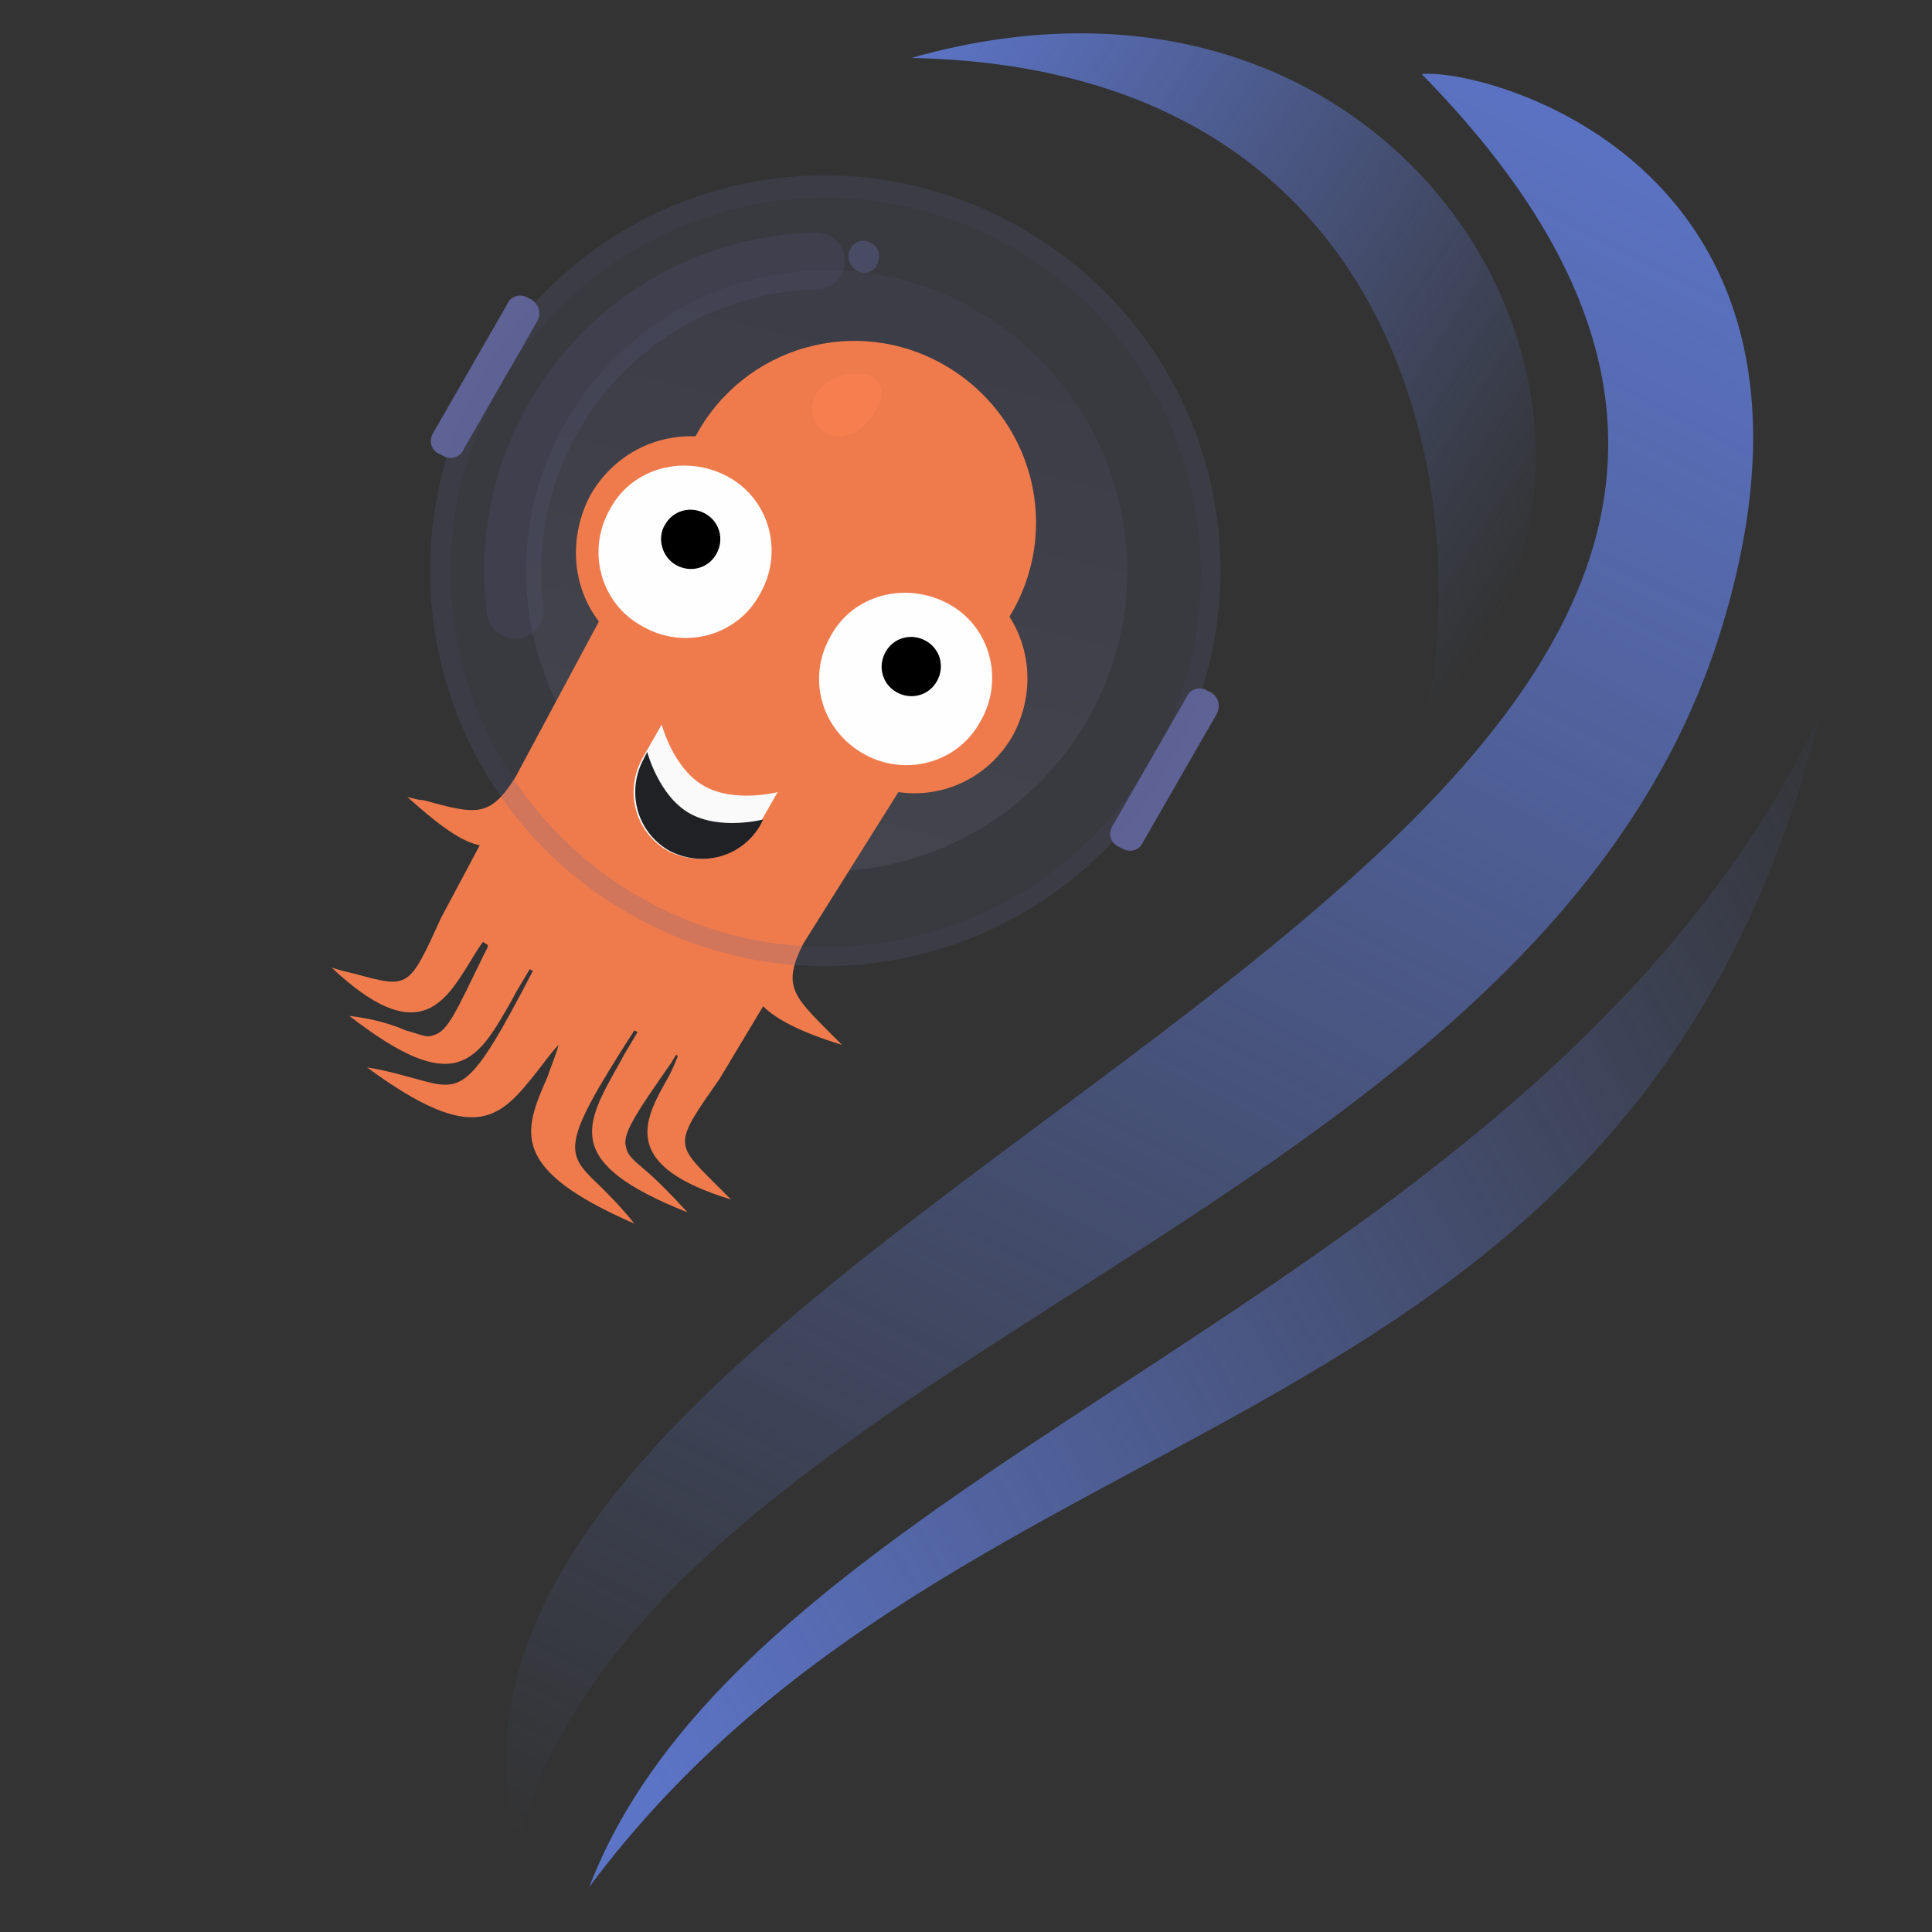 <?xml version="1.0" encoding="utf-8"?>
<!-- Generator: Adobe Illustrator 25.3.1, SVG Export Plug-In . SVG Version: 6.00 Build 0)  -->
<svg version="1.1" id="Layer_1" xmlns="http://www.w3.org/2000/svg" xmlns:xlink="http://www.w3.org/1999/xlink" x="0px" y="0px"
	 viewBox="0 0 120 120" enable-background="new 0 0 120 120" xml:space="preserve">
<rect x="0" y="0" width="120" height="120" fill="#333333" stroke="none"/>
<g>
	<g>
		<defs>
			<rect id="SVGID_1_" x="-4.6" y="13.6" transform="matrix(0.5 -0.866 0.866 0.5 -20.236 80.959)" width="129.2" height="88.7"/>
		</defs>
		<clipPath id="SVGID_2_">
			<use xlink:href="#SVGID_1_"  overflow="visible"/>
		</clipPath>
		<g clip-path="url(#SVGID_2_)">
			
				<linearGradient id="SVGID_3_" gradientUnits="userSpaceOnUse" x1="55.552" y1="430.128" x2="46.433" y2="467.324" gradientTransform="matrix(1 0 0 1 0 -412)">
				<stop  offset="0" style="stop-color:#5E6294"/>
				<stop  offset="1" style="stop-color:#878BB2"/>
			</linearGradient>
			<path opacity="0.2" fill="url(#SVGID_3_)" enable-background="new    " d="M42,51.6c8.9,5.2,20.3,2.1,25.5-6.8s2.1-20.3-6.8-25.5
				s-20.3-2.1-25.5,6.8S33.1,46.5,42,51.6z"/>
			<path opacity="0.14" fill-rule="evenodd" clip-rule="evenodd" fill="#5E6294" enable-background="new    " d="M39.7,55.7
				c11.1,6.4,25.4,2.6,31.8-8.5C77.9,36,74,21.8,62.9,15.4c-11.1-6.4-25.4-2.6-31.8,8.5C24.7,35,28.5,49.2,39.7,55.7L39.7,55.7z
				 M42,51.6c8.9,5.2,20.3,2.1,25.5-6.8s2.1-20.3-6.8-25.5s-20.3-2.1-25.5,6.8S33.1,46.5,42,51.6L42,51.6z"/>
			<path fill="#EF7B4D" d="M37.2,38.6c-1.7-2.2-1.9-5.3-0.5-7.9c1.4-2.4,3.9-3.7,6.5-3.6c3-5.6,10-7.6,15.5-4.4s7.3,10.2,4,15.6
				c1.4,2.2,1.5,5,0.2,7.4c-1.5,2.6-4.3,3.9-7.1,3.5l-5.9,9.4c-1.3,2.6-0.7,3.2,1.7,5.6c0.2,0.2,0.5,0.5,0.7,0.7
				c-2.6-0.8-4.1-1.6-4.9-2.4L44.7,67c-2.8,4-2.8,4-0.4,6.4c0.3,0.3,0.7,0.7,1.1,1.1c-6.9-2.1-5.4-4.9-4-7.4c0.3-0.5,0.5-1,0.7-1.5
				L42,65.5c-0.1,0.2-0.2,0.3-0.3,0.5l0,0c-2.3,3.3-3.1,4.5-2.8,5.3c0.1,0.5,0.5,0.8,1.2,1.4c0.7,0.6,1.5,1.4,2.6,2.6
				c-7.8-3.1-6.4-5.4-4.2-9.3c0.3-0.6,0.7-1.2,1.1-1.9l-0.2-0.1c-4.7,7.3-4.3,7.6-2.1,9.7c0.6,0.6,1.3,1.3,2.1,2.3
				c-7.8-3.4-6.9-5.7-5.4-9.1c0.2-0.6,0.5-1.3,0.7-2c-0.5,0.5-0.9,1.1-1.3,1.6c-2.3,2.9-3.8,4.8-10.6-0.2c1.3,0.2,2.2,0.5,3,0.7
				c2.9,0.8,3.3,1,7.3-6.7l-0.2-0.1c-0.4,0.7-0.8,1.3-1.1,1.9c-2.2,3.9-3.5,6.1-10.1,1c1.7,0.2,2.8,0.6,3.5,0.9
				c0.8,0.2,1.3,0.5,1.7,0.3c0.9-0.2,1.4-1.4,3.2-5.1c0.1-0.2,0.2-0.3,0.2-0.5L30,58.5c-0.3,0.4-0.6,0.9-0.9,1.4
				c-1.5,2.4-3.2,5.2-8.5,0.2c0.6,0.2,1.1,0.3,1.5,0.4c3.3,0.9,3.3,0.9,5.3-3.5l2.4-4.5c-1.1-0.2-2.5-1.2-4.5-3
				c0.4,0.1,0.7,0.2,1,0.2c3.3,0.9,4.1,1.1,5.7-1.4L37.2,38.6z"/>
			<path fill="#FEFEFE" d="M39.9,38.9c2.6,1.5,5.9,0.6,7.3-2c1.5-2.6,0.6-5.9-2-7.3s-5.9-0.6-7.3,2C36.4,34.2,37.3,37.5,39.9,38.9z"
				/>
			<path d="M42,35.1c0.9,0.5,2,0.2,2.5-0.7c0.5-0.9,0.2-2-0.7-2.5s-2-0.2-2.5,0.7C40.8,33.4,41.1,34.6,42,35.1z"/>
			<path fill="#FEFEFE" d="M53.6,46.8c2.6,1.5,5.9,0.6,7.3-2c1.5-2.6,0.6-5.9-2-7.3s-5.9-0.6-7.3,2C50.1,42.1,51,45.3,53.6,46.8z"/>
			<path d="M55.7,43c0.9,0.5,2,0.2,2.5-0.7c0.5-0.9,0.2-2-0.7-2.5c-0.9-0.5-2-0.2-2.5,0.7C54.5,41.4,54.8,42.5,55.7,43z"/>
			<path fill="#FAFAFA" d="M41.1,45c0,0,0.7,2.7,2.6,3.8c1.9,1.1,4.6,0.4,4.6,0.4l-1.2,2.1c-1.2,2-3.7,2.6-5.7,1.5
				c-2-1.2-2.6-3.7-1.5-5.7L41.1,45z"/>
			<path fill="#202124" d="M40.2,46.7c0,0,0.7,2.7,2.6,3.8c1.9,1.1,4.6,0.4,4.6,0.4l-0.2,0.4c-1.2,2-3.7,2.6-5.7,1.5
				c-2-1.2-2.6-3.7-1.5-5.7L40.2,46.7z"/>
			
				<path opacity="0.16" fill="none" stroke="#5E6294" stroke-width="3.542" stroke-linecap="round" enable-background="new    " d="
				M32,37.9c-0.5-4,0.2-8.2,2.4-12c3.5-6.1,9.7-9.5,16.3-9.7"/>
			<g>
				<path opacity="0.45" fill="#5E6294" enable-background="new    " d="M53.2,16.8c0.5,0.3,1.1,0.1,1.3-0.4
					c0.2-0.5,0.1-1.1-0.4-1.3c-0.5-0.3-1.1-0.1-1.3,0.4C52.6,15.9,52.7,16.5,53.2,16.8z"/>
				<path fill="#5E6294" d="M33,18.6l-0.2-0.1c-0.5-0.3-1.1-0.1-1.3,0.4l-4.6,8c-0.3,0.5-0.1,1.1,0.4,1.3l0.2,0.1
					c0.5,0.3,1.1,0.1,1.3-0.4l4.6-8C33.6,19.5,33.5,18.9,33,18.6z"/>
				<path fill="#5E6294" d="M75.2,43L75,42.9c-0.5-0.3-1.1-0.1-1.3,0.4l-4.6,8c-0.3,0.5-0.1,1.1,0.4,1.3l0.2,0.1
					c0.5,0.3,1.1,0.1,1.3-0.4l4.6-8C75.8,43.8,75.7,43.3,75.2,43L75.2,43z"/>
				<path fill-rule="evenodd" clip-rule="evenodd" fill="#5E6294" fill-opacity="0.2" d="M39,56.7c11.7,6.8,26.7,2.8,33.5-9
					c6.8-11.7,2.8-26.7-9-33.5s-26.7-2.8-33.5,9S27.3,50,39,56.7z M39.7,55.7c11.1,6.4,25.4,2.6,31.8-8.5C77.9,36,74,21.8,62.9,15.4
					c-11.1-6.4-25.4-2.6-31.8,8.5C24.7,35,28.5,49.2,39.7,55.7L39.7,55.7z"/>
			</g>
			<path fill="#F77F4F" d="M53.8,26.3c-0.8,0.9-2,1-2.8,0.4c-0.7-0.7-0.8-1.8,0-2.6c0.8-0.9,2.7-1.2,3.4-0.5
				C55.1,24.2,54.6,25.4,53.8,26.3z"/>
			
				<linearGradient id="SVGID_4_" gradientUnits="userSpaceOnUse" x1="36.089" y1="514.617" x2="121.802" y2="466.27" gradientTransform="matrix(1 0 0 1 0 -412)">
				<stop  offset="0" style="stop-color:#5C74C6"/>
				<stop  offset="1" style="stop-color:#5C74C6;stop-opacity:0"/>
			</linearGradient>
			<path fill="url(#SVGID_4_)" d="M36.6,117.2c10.4-27,59.3-36.5,76.5-72.9C101.3,91.2,60.1,85.7,36.6,117.2z"/>
			
				<linearGradient id="SVGID_5_" gradientUnits="userSpaceOnUse" x1="55.169" y1="417.793" x2="96.859" y2="444.627" gradientTransform="matrix(1 0 0 1 0 -412)">
				<stop  offset="0" style="stop-color:#5C74C6"/>
				<stop  offset="1" style="stop-color:#5C74C6;stop-opacity:0"/>
			</linearGradient>
			<path fill="url(#SVGID_5_)" d="M56.6,3.6c30.6,0.6,34.9,27,32,40.8C105.9,27.5,88.3-5.4,56.6,3.6z"/>
			
				<linearGradient id="SVGID_6_" gradientUnits="userSpaceOnUse" x1="103.253" y1="419.125" x2="44.091" y2="532.505" gradientTransform="matrix(1 0 0 1 0 -412)">
				<stop  offset="0" style="stop-color:#5C74C6"/>
				<stop  offset="1" style="stop-color:#5C74C6;stop-opacity:0"/>
			</linearGradient>
			<path fill="url(#SVGID_6_)" d="M88.3,4.6c47.4,48.3-66.6,69.9-56.2,110c8.3-30.8,63.7-38.5,74.9-75.8
				C115.6,10.3,92.3,4.2,88.3,4.6L88.3,4.6z"/>
		</g>
	</g>
</g>
</svg>

